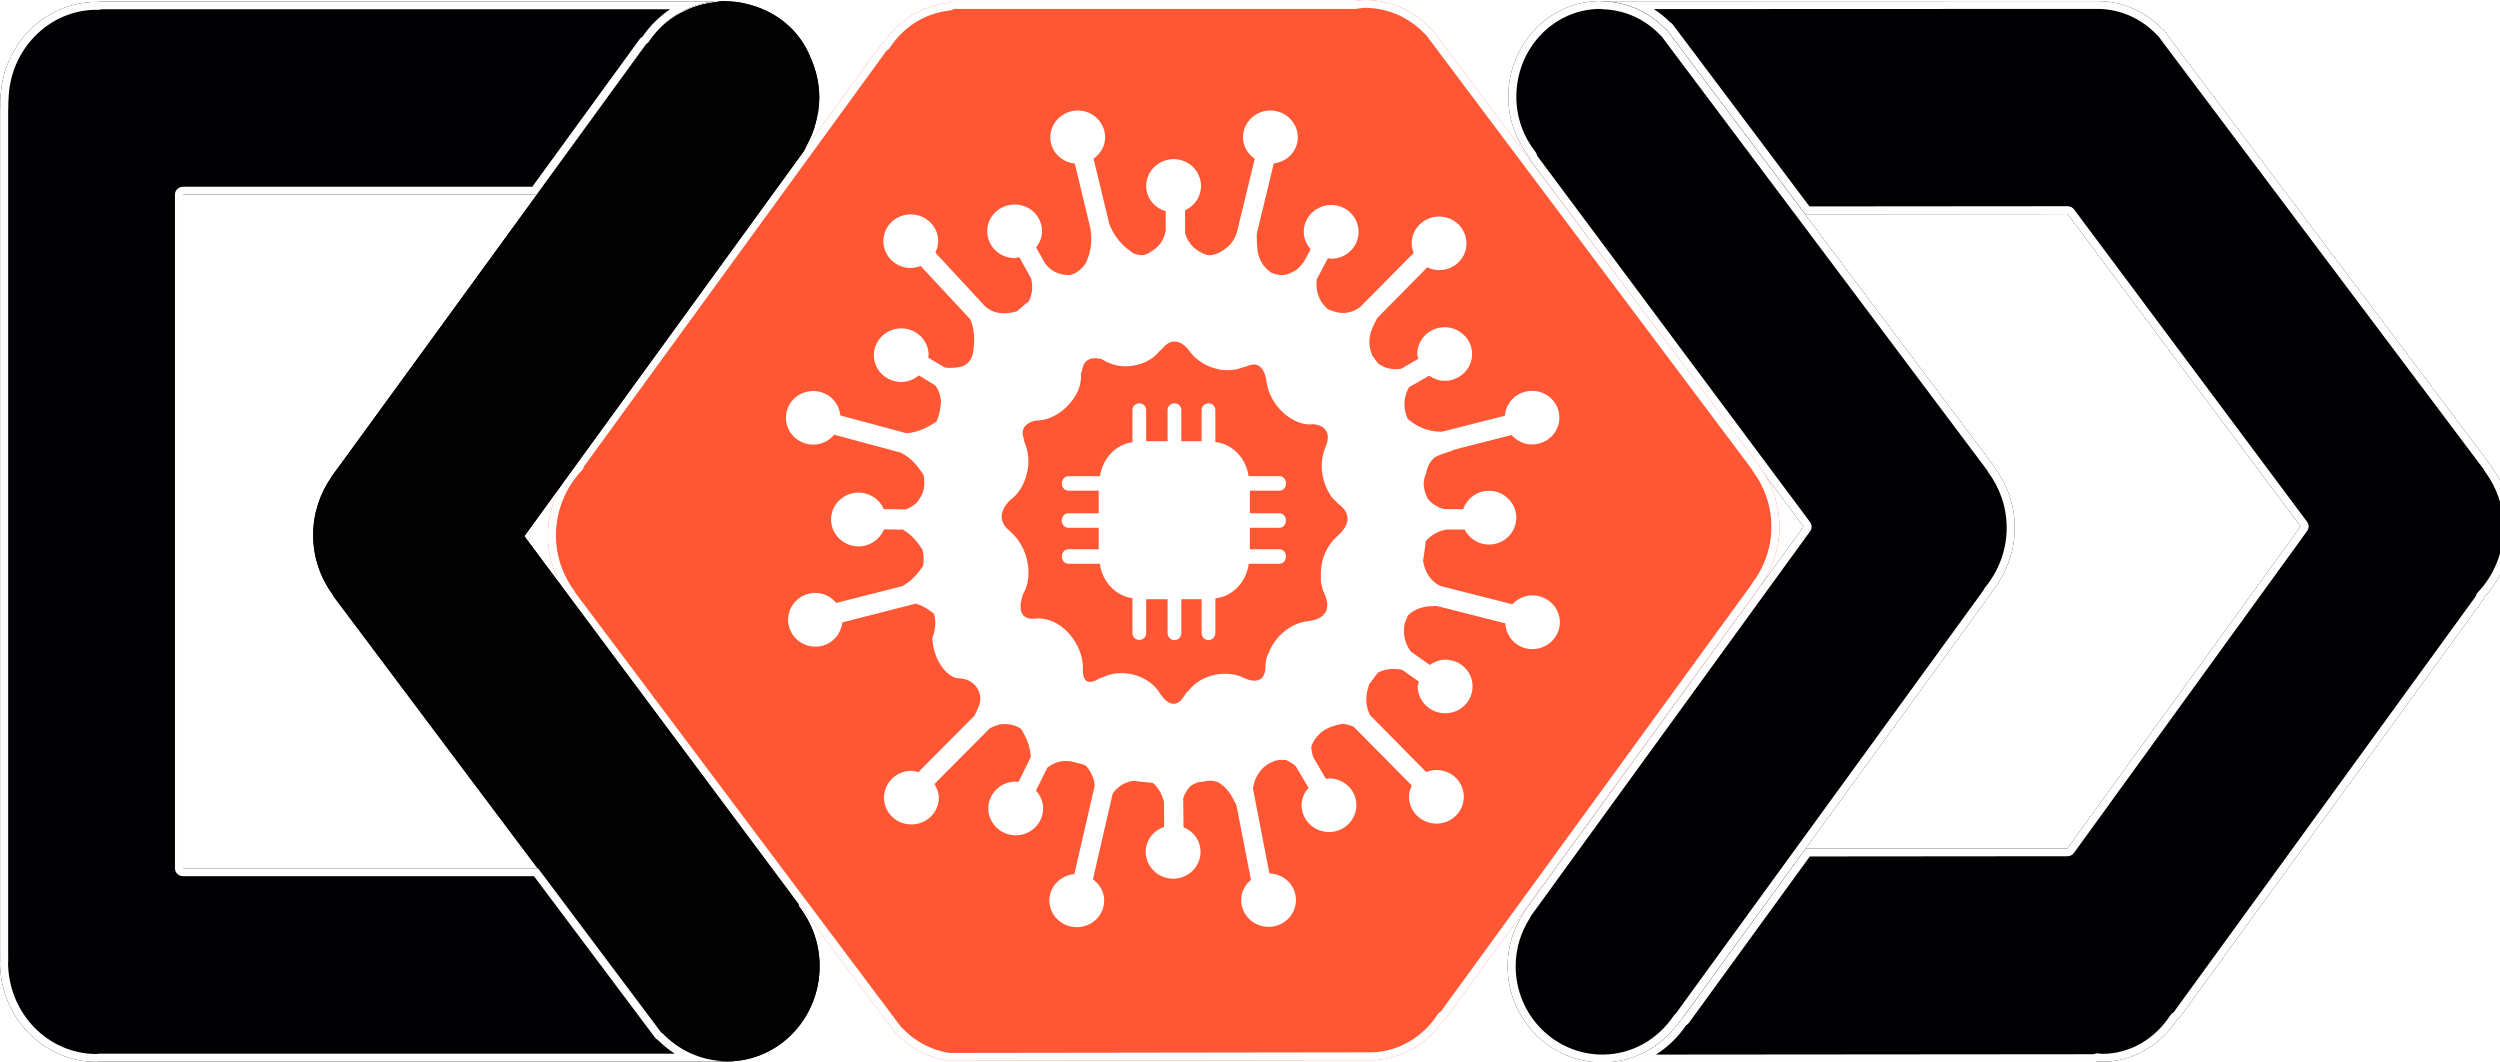 <svg width="160" height="68" viewBox="0 0 160 68" fill="none" xmlns="http://www.w3.org/2000/svg">
<rect x="0" y="0" width="160" height="68" fill="#333333" stroke="none"/>
<g clip-path="url(#clip0_333_184)">
<rect width="160" height="68" fill="white"/>
<path d="M106.619 1.878C105.595 0.801 104.183 0.134 102.624 0.078L134.336 0.067C135.928 0.1 137.37 0.786 138.412 1.882L138.433 1.867L139.101 2.757L159.484 29.888L159.469 29.903C160.259 30.977 160.746 32.297 160.747 33.75C160.749 35.504 160.06 37.094 158.955 38.257L158.963 38.326L139.464 65.174C139.431 65.197 139.374 65.221 139.339 65.244C138.277 66.876 136.533 67.948 134.549 67.95C134.436 67.95 134.331 67.925 134.22 67.919C134.182 67.948 134.14 67.973 134.088 67.973L103.16 68C103.089 68 103.039 67.963 102.998 67.915C104.879 67.828 106.529 66.803 107.547 65.24C107.581 65.217 107.638 65.193 107.671 65.171L115.561 54.31L132.311 54.296L147.236 33.692L132.324 13.701L115.545 13.715L107.308 2.753L106.641 1.863L106.619 1.878Z" fill="#000002"/>
<path fill-rule="evenodd" clip-rule="evenodd" d="M138.412 1.882C137.37 0.786 135.928 0.1 134.336 0.067L102.624 0.078C103.391 0.106 104.123 0.281 104.791 0.581C105.479 0.89 106.099 1.331 106.619 1.878L106.641 1.863L115.545 13.715L132.324 13.701L147.236 33.692L132.311 54.296L115.561 54.31L107.671 65.171C107.654 65.182 107.63 65.195 107.607 65.207C107.585 65.218 107.563 65.229 107.547 65.24C106.886 66.255 105.958 67.043 104.873 67.495C104.336 67.719 103.76 67.86 103.16 67.905C103.16 67.905 103.16 67.905 103.16 67.905C103.106 67.909 103.052 67.912 102.998 67.915C103.039 67.963 103.089 68 103.16 68L134.088 67.973C134.14 67.973 134.182 67.948 134.22 67.919C134.269 67.922 134.316 67.928 134.364 67.934C134.425 67.942 134.486 67.95 134.549 67.95C136.533 67.948 138.277 66.876 139.339 65.244C139.356 65.233 139.377 65.222 139.399 65.211C139.423 65.198 139.447 65.186 139.464 65.174L158.963 38.326L158.955 38.257C160.06 37.094 160.749 35.504 160.747 33.75C160.746 32.297 160.259 30.977 159.469 29.903L159.484 29.888L138.433 1.867L138.412 1.882ZM138.115 2.294C138.086 2.274 138.058 2.251 138.033 2.225C137.081 1.222 135.771 0.602 134.33 0.57L105.846 0.581C106.219 0.822 106.566 1.103 106.881 1.418C106.949 1.452 107.009 1.502 107.057 1.566L115.806 13.211L132.324 13.197C132.489 13.197 132.644 13.274 132.741 13.404L147.653 33.395C147.783 33.57 147.785 33.806 147.657 33.982L132.733 54.587C132.636 54.72 132.479 54.799 132.312 54.799L115.828 54.814L108.092 65.462C108.059 65.507 108.018 65.547 107.971 65.58C107.948 65.596 107.927 65.609 107.91 65.619C107.395 66.378 106.736 67.018 105.974 67.494L133.986 67.47C134.066 67.431 134.155 67.412 134.245 67.416C134.318 67.42 134.388 67.429 134.434 67.435C134.44 67.436 134.446 67.437 134.451 67.438C134.504 67.444 134.529 67.447 134.549 67.447C136.332 67.445 137.923 66.482 138.904 64.974C138.941 64.917 138.99 64.867 139.048 64.829C139.071 64.813 139.093 64.8 139.11 64.791L158.448 38.164C158.466 38.072 158.51 37.985 158.577 37.914C159.595 36.842 160.233 35.374 160.231 33.75C160.23 32.409 159.782 31.191 159.05 30.197C159.022 30.158 159 30.117 158.984 30.073L138.685 3.054L138.685 3.054L138.115 2.294ZM139.18 64.754C139.18 64.754 139.18 64.754 139.18 64.754C139.181 64.754 139.181 64.754 139.18 64.754ZM133.901 67.523C133.897 67.526 133.898 67.525 133.903 67.522C133.902 67.522 133.902 67.523 133.901 67.523Z" fill="#FFFEFF"/>
<path fill-rule="evenodd" clip-rule="evenodd" d="M102.424 0.067C99.168 0.067 96.53 2.814 96.53 6.198C96.53 7.66 97.042 8.984 97.864 10.037C97.86 10.097 97.878 10.158 97.916 10.208L115.427 33.71L97.542 58.351L97.527 58.389C97.523 58.398 97.483 58.469 97.469 58.498C96.856 59.461 96.486 60.602 96.486 61.834C96.486 65.239 99.206 67.996 102.555 67.996C104.636 67.996 106.448 66.917 107.54 65.295L107.562 65.31L126.722 38.951L127.155 38.355L127.492 37.89L127.433 37.929C128.36 36.806 128.943 35.368 128.943 33.78C128.943 32.327 128.457 31.007 127.668 29.932L127.682 29.917L115.544 13.738L107.312 2.768L106.646 1.878L106.624 1.894C105.6 0.815 104.188 0.147 102.629 0.09C102.559 0.087 102.494 0.067 102.424 0.067Z" fill="#000002"/>
<path fill-rule="evenodd" clip-rule="evenodd" d="M98.375 9.968L115.844 33.414C115.974 33.589 115.975 33.825 115.848 34.001L98.001 58.59C97.997 58.598 97.993 58.607 97.988 58.615C97.985 58.622 97.981 58.629 97.98 58.631L97.973 58.643L97.957 58.673C97.944 58.697 97.934 58.716 97.93 58.722C97.923 58.736 97.915 58.75 97.907 58.764C97.341 59.652 97.002 60.702 97.002 61.834C97.002 64.98 99.51 67.493 102.555 67.493C104.444 67.493 106.102 66.514 107.109 65.018C107.143 64.967 107.187 64.922 107.237 64.887L126.301 38.66L126.301 38.66L126.734 38.064L126.734 38.064L126.941 37.778C126.96 37.72 126.99 37.664 127.032 37.614C127.89 36.573 128.427 35.245 128.427 33.78C128.427 32.439 127.98 31.221 127.249 30.226C127.22 30.187 127.198 30.146 127.182 30.103L115.128 14.035L106.327 2.306C106.298 2.285 106.27 2.262 106.245 2.236C105.311 1.251 104.027 0.645 102.61 0.593L102.608 0.593C102.541 0.59 102.478 0.58 102.449 0.575C102.447 0.575 102.444 0.574 102.442 0.574C102.428 0.572 102.42 0.571 102.417 0.57C99.48 0.574 97.046 3.063 97.046 6.198C97.046 7.542 97.516 8.761 98.275 9.732C98.329 9.802 98.363 9.883 98.375 9.968ZM106.646 1.878L127.682 29.917L127.668 29.932C128.457 31.007 128.943 32.327 128.943 33.78C128.943 35.16 128.503 36.427 127.779 37.472C127.684 37.61 127.584 37.743 127.479 37.873C127.478 37.875 127.476 37.877 127.475 37.879C127.461 37.896 127.447 37.913 127.433 37.929L127.492 37.89L127.155 38.355L107.563 65.309L107.562 65.31L107.54 65.295C107.54 65.295 107.54 65.295 107.54 65.295C107.54 65.295 107.54 65.295 107.54 65.295C107.445 65.435 107.345 65.572 107.24 65.704C106.132 67.096 104.455 67.996 102.555 67.996C99.206 67.996 96.486 65.239 96.486 61.834C96.486 60.602 96.856 59.461 97.469 58.498C97.478 58.479 97.499 58.442 97.513 58.416C97.52 58.403 97.526 58.392 97.527 58.389L97.542 58.351L115.427 33.71L97.916 10.208C97.878 10.158 97.86 10.097 97.864 10.037C97.042 8.984 96.53 7.66 96.53 6.198C96.53 2.814 99.168 0.067 102.424 0.067C102.461 0.067 102.497 0.073 102.534 0.078C102.565 0.084 102.596 0.089 102.629 0.09C104.188 0.147 105.6 0.815 106.624 1.894L106.646 1.878Z" fill="#FFFEFF"/>
<path fill-rule="evenodd" clip-rule="evenodd" d="M87.365 0C87.136 0 86.919 0.043 86.697 0.07H60.845C60.793 0.07 60.785 0.135 60.75 0.17C59 0.352 57.467 1.32 56.506 2.795C56.471 2.818 56.413 2.842 56.381 2.864L36.854 29.696C36.854 29.697 36.862 29.763 36.862 29.765C35.756 30.927 35.066 32.517 35.066 34.271C35.066 35.724 35.552 37.044 36.341 38.118C36.341 38.119 36.326 38.133 36.327 38.134L56.696 65.282L57.363 66.172C57.365 66.175 57.383 66.156 57.385 66.157C58.254 67.073 59.404 67.686 60.684 67.891L87.914 67.853C89.786 67.76 91.43 66.745 92.444 65.189C92.478 65.166 92.536 65.143 92.569 65.12L111.905 38.544L112.095 38.288C112.095 38.288 112.096 38.282 112.095 38.281L112.557 37.654L112.543 37.646C113.368 36.556 113.884 35.201 113.884 33.713C113.884 32.261 113.398 30.94 112.609 29.866C112.608 29.866 112.624 29.851 112.623 29.85L92.254 2.702L91.587 1.812C91.585 1.809 91.567 1.828 91.564 1.827C90.496 0.7 89.007 0 87.365 0ZM63.535 13.741H85.539L100.368 33.644L85.378 54.297H63.454L56.718 45.256L54.761 42.631L48.582 34.34L63.535 13.741Z" fill="#FF5733"/>
<path fill-rule="evenodd" clip-rule="evenodd" d="M86.76 0.57C86.739 0.572 86.718 0.573 86.697 0.573H61.059C60.985 0.627 60.897 0.661 60.804 0.671C59.22 0.835 57.823 1.712 56.941 3.065C56.903 3.123 56.853 3.173 56.795 3.212C56.772 3.227 56.751 3.239 56.735 3.248L37.368 29.858C37.366 29.87 37.363 29.884 37.359 29.9C37.337 29.978 37.296 30.049 37.239 30.108C36.22 31.179 35.582 32.647 35.582 34.271C35.582 35.611 36.029 36.83 36.76 37.825C36.789 37.863 36.811 37.905 36.827 37.949L57.112 64.985L57.113 64.985L57.683 65.746C57.712 65.766 57.739 65.789 57.764 65.815C58.546 66.64 59.577 67.194 60.727 67.388L87.9 67.349C89.585 67.261 91.078 66.347 92.009 64.919C92.046 64.862 92.095 64.812 92.153 64.774C92.176 64.758 92.198 64.746 92.215 64.737L111.484 38.252L111.488 38.248L111.642 38.042C111.652 38.023 111.664 38.005 111.677 37.987L112.062 37.464C112.078 37.422 112.1 37.383 112.128 37.347C112.893 36.336 113.368 35.085 113.368 33.713C113.368 32.373 112.921 31.154 112.19 30.16C112.171 30.134 112.154 30.106 112.14 30.077C112.134 30.063 112.128 30.049 112.123 30.036L91.838 2.999L91.837 2.999L91.267 2.238C91.238 2.218 91.211 2.195 91.186 2.169C90.207 1.137 88.852 0.503 87.365 0.503C87.239 0.503 87.134 0.518 86.995 0.538C86.927 0.548 86.851 0.559 86.76 0.57ZM112.623 29.85C112.624 29.851 112.608 29.866 112.609 29.866C113.398 30.94 113.884 32.261 113.884 33.713C113.884 35.017 113.488 36.218 112.835 37.229C112.765 37.337 112.692 37.443 112.617 37.546C112.593 37.579 112.568 37.612 112.544 37.644C112.543 37.645 112.543 37.645 112.543 37.646L112.557 37.654L112.095 38.281C112.096 38.282 112.095 38.288 112.095 38.288L111.905 38.544L92.569 65.12C92.552 65.132 92.528 65.144 92.504 65.156C92.482 65.167 92.46 65.178 92.444 65.189C91.43 66.745 89.786 67.76 87.914 67.853L60.684 67.891C59.404 67.686 58.254 67.073 57.385 66.157C57.385 66.157 57.385 66.157 57.385 66.157C57.385 66.157 57.385 66.157 57.385 66.157C57.383 66.157 57.38 66.16 57.376 66.163C57.376 66.163 57.376 66.163 57.376 66.164C57.375 66.164 57.375 66.165 57.374 66.165C57.369 66.169 57.364 66.174 57.363 66.172L36.327 38.134C36.326 38.133 36.331 38.129 36.335 38.125C36.338 38.121 36.341 38.118 36.341 38.118C35.552 37.044 35.066 35.724 35.066 34.271C35.066 32.517 35.756 30.927 36.862 29.765C36.862 29.764 36.86 29.745 36.858 29.727C36.856 29.711 36.854 29.696 36.854 29.696L56.381 2.864C56.398 2.852 56.422 2.84 56.446 2.828C56.468 2.817 56.489 2.806 56.506 2.795C57.467 1.32 59 0.352 60.75 0.17C60.762 0.158 60.771 0.142 60.78 0.126C60.796 0.097 60.811 0.07 60.845 0.07H86.697C86.76 0.062 86.822 0.054 86.883 0.045C87.042 0.022 87.2 0 87.365 0C89.007 0 90.496 0.7 91.564 1.827C91.565 1.827 91.565 1.827 91.565 1.827C91.565 1.827 91.565 1.827 91.565 1.827C91.567 1.827 91.57 1.824 91.573 1.821C91.573 1.821 91.574 1.821 91.574 1.821C91.575 1.82 91.575 1.82 91.576 1.819C91.581 1.815 91.586 1.81 91.587 1.812L112.623 29.85ZM56.664 3.285C56.664 3.285 56.664 3.285 56.664 3.285C56.663 3.286 56.663 3.286 56.664 3.285ZM92.285 64.7C92.285 64.7 92.285 64.7 92.285 64.7C92.286 64.699 92.286 64.699 92.285 64.7ZM112.201 30.14C112.203 30.142 112.205 30.145 112.207 30.148C112.217 30.162 112.229 30.176 112.242 30.19C112.23 30.177 112.218 30.163 112.207 30.148L112.207 30.148L112.201 30.14ZM63.114 13.45C63.211 13.317 63.368 13.237 63.535 13.237H85.539C85.704 13.237 85.859 13.315 85.957 13.445L100.785 33.348C100.915 33.522 100.916 33.758 100.788 33.935L85.799 54.589C85.702 54.722 85.545 54.801 85.378 54.801H63.454C63.289 54.801 63.134 54.724 63.037 54.594L56.301 45.552L56.301 45.552L54.344 42.928L48.165 34.636C48.035 34.462 48.033 34.225 48.161 34.049L63.114 13.45ZM63.454 54.297H85.378L100.368 33.644L85.539 13.741H63.535L48.582 34.34L63.454 54.297Z" fill="#FFFEFF"/>
<path d="M86.041 7.071H61.331L42.357 32.767L60.228 59.876H89.571L107.883 32.767L86.041 7.071Z" fill="#FF5733"/>
<path opacity="0.99" d="M45.814 0.129C45.97 0.115 46.116 0.067 46.276 0.067C46.316 0.067 46.353 0.081 46.393 0.082C46.807 0.082 47.211 0.125 47.602 0.206H47.61C47.623 0.209 47.633 0.219 47.646 0.221C49.558 0.626 51.149 1.862 51.868 3.674C52.225 4.462 52.433 5.334 52.433 6.26C52.433 6.854 52.329 7.419 52.176 7.963C52.15 8.056 52.126 8.15 52.096 8.241C51.98 8.589 51.834 8.916 51.663 9.232C51.555 9.448 51.443 9.674 51.443 9.674L33.558 34.314L51.069 57.817C51.106 57.866 51.126 57.927 51.121 57.987C51.943 59.04 52.455 60.364 52.455 61.827C52.455 65.059 50.039 67.68 46.987 67.911C46.979 67.914 46.966 67.916 46.957 67.919C46.824 67.928 46.697 67.958 46.562 67.958C44.919 67.958 43.43 67.258 42.361 66.131L42.34 66.146L41.673 65.256L34.438 55.61L29.923 49.603L21.303 38.107L21.317 38.092C20.528 37.017 20.042 35.697 20.042 34.245C20.042 32.86 20.483 31.586 21.208 30.536L21.2 30.529L21.831 29.669L21.904 29.569L34.335 12.491L41.357 2.838C41.361 2.835 41.368 2.833 41.372 2.83C41.867 2.073 42.528 1.451 43.292 0.98C43.354 0.942 43.42 0.915 43.483 0.879C43.765 0.72 44.056 0.582 44.362 0.469C44.48 0.426 44.601 0.389 44.722 0.353C45.035 0.26 45.357 0.192 45.689 0.152C45.732 0.147 45.771 0.132 45.814 0.129Z" fill="#000002"/>
<path opacity="0.99" fill-rule="evenodd" clip-rule="evenodd" d="M45.829 0.296L45.829 0.296C45.822 0.296 45.812 0.298 45.791 0.303L45.787 0.304C45.769 0.308 45.74 0.315 45.71 0.318C45.388 0.357 45.077 0.424 44.772 0.514C44.652 0.549 44.535 0.585 44.423 0.626C44.126 0.735 43.844 0.869 43.57 1.024C43.537 1.043 43.504 1.059 43.476 1.073C43.472 1.075 43.469 1.077 43.465 1.079C43.433 1.094 43.407 1.108 43.384 1.122C42.64 1.58 41.998 2.186 41.517 2.921C41.506 2.937 41.493 2.951 41.477 2.963L34.475 12.588L22.044 29.666L21.971 29.767L21.97 29.767L21.373 30.581C21.369 30.598 21.361 30.615 21.35 30.63C20.644 31.654 20.214 32.896 20.214 34.245C20.214 35.66 20.687 36.946 21.457 37.994C21.474 38.017 21.484 38.043 21.488 38.07L30.061 49.504L30.061 49.504L34.577 55.511L41.811 65.157L42.423 65.974C42.447 65.983 42.469 65.997 42.488 66.017C43.527 67.112 44.971 67.79 46.562 67.79C46.617 67.79 46.674 67.784 46.738 67.775C46.749 67.774 46.76 67.772 46.772 67.771C46.821 67.764 46.874 67.757 46.928 67.753C46.931 67.752 46.932 67.752 46.933 67.752L46.933 67.752C46.946 67.748 46.96 67.745 46.973 67.744C49.93 67.52 52.283 64.979 52.283 61.827C52.283 60.404 51.785 59.114 50.984 58.089C50.959 58.056 50.946 58.015 50.949 57.974C50.951 57.957 50.945 57.935 50.931 57.916L50.93 57.915L33.419 34.413C33.376 34.355 33.376 34.276 33.418 34.217L51.295 9.588L51.308 9.562C51.32 9.537 51.337 9.502 51.358 9.46C51.399 9.377 51.454 9.266 51.509 9.158C51.51 9.157 51.51 9.155 51.511 9.154C51.678 8.845 51.82 8.527 51.932 8.19C51.953 8.126 51.971 8.063 51.989 7.994C51.996 7.97 52.003 7.945 52.011 7.918C52.161 7.384 52.261 6.835 52.261 6.26C52.261 5.359 52.059 4.51 51.711 3.742C51.71 3.739 51.709 3.737 51.708 3.735C51.011 1.979 49.47 0.779 47.61 0.385M51.443 9.674L33.558 34.314L51.069 57.817C51.106 57.866 51.126 57.927 51.121 57.987C51.943 59.04 52.455 60.364 52.455 61.827C52.455 65.059 50.039 67.68 46.987 67.911C46.983 67.913 46.977 67.914 46.971 67.915C46.966 67.917 46.961 67.918 46.957 67.919C46.904 67.923 46.851 67.93 46.798 67.937C46.72 67.947 46.642 67.958 46.562 67.958C44.919 67.958 43.43 67.258 42.361 66.131L42.34 66.146L29.923 49.603L21.303 38.107L21.317 38.092C20.528 37.017 20.042 35.697 20.042 34.245C20.042 32.86 20.483 31.586 21.208 30.536L21.2 30.529L21.831 29.669L41.357 2.838C41.359 2.837 41.362 2.835 41.364 2.834C41.367 2.833 41.37 2.832 41.372 2.83C41.867 2.073 42.528 1.451 43.292 0.98C43.327 0.959 43.362 0.941 43.398 0.924C43.427 0.909 43.455 0.895 43.483 0.879C43.765 0.72 44.056 0.582 44.362 0.469C44.48 0.426 44.601 0.389 44.722 0.353C45.035 0.26 45.357 0.192 45.689 0.152C45.709 0.15 45.729 0.145 45.748 0.141C45.77 0.136 45.791 0.131 45.814 0.129C45.879 0.123 45.943 0.111 46.006 0.099C46.095 0.083 46.183 0.067 46.276 0.067C46.297 0.067 46.316 0.07 46.336 0.074C46.355 0.078 46.373 0.082 46.393 0.082C46.807 0.082 47.211 0.125 47.602 0.206H47.61C47.616 0.207 47.622 0.21 47.628 0.214C47.634 0.217 47.64 0.22 47.646 0.221C49.558 0.626 51.149 1.862 51.868 3.674C52.225 4.462 52.433 5.334 52.433 6.26C52.433 6.854 52.329 7.419 52.176 7.963C52.17 7.987 52.163 8.011 52.157 8.034C52.137 8.104 52.118 8.173 52.096 8.241C51.98 8.589 51.834 8.916 51.663 9.232C51.555 9.448 51.443 9.674 51.443 9.674ZM47.561 0.369C47.183 0.291 46.793 0.25 46.393 0.25L46.39 0.25C46.354 0.249 46.322 0.243 46.304 0.239L46.301 0.239C46.291 0.237 46.285 0.236 46.281 0.235C46.277 0.234 46.276 0.234 46.276 0.234C46.213 0.234 46.15 0.244 46.075 0.257C46.064 0.26 46.052 0.262 46.04 0.264C45.977 0.276 45.904 0.289 45.829 0.296M47.561 0.369C47.562 0.369 47.563 0.37 47.564 0.37C47.575 0.375 47.59 0.381 47.61 0.385" fill="#000002"/>
<path fill-rule="evenodd" clip-rule="evenodd" d="M6.509 0.091C6.418 0.091 6.348 0.112 6.274 0.13C6.247 0.129 6.222 0.122 6.194 0.122C2.821 0.122 0.091 2.925 0.029 6.4H0.015V6.516V6.935C0.013 6.956 0.007 6.972 0.007 6.997V16.015V18.043V52.028V55.449V58.91V61.402C0.007 61.418 0.014 61.426 0.015 61.441C0.014 61.483 0 61.522 0 61.565C0 65.096 2.76 67.959 6.172 67.959C6.252 67.959 6.327 67.939 6.406 67.936C6.409 67.936 6.411 67.936 6.414 67.936H16.624H36.532H46.633C46.761 67.936 46.874 67.912 46.962 67.882C46.829 67.891 46.695 67.92 46.559 67.92C44.916 67.92 43.429 67.221 42.359 66.093C42.357 66.092 42.339 66.112 42.337 66.109L41.67 65.219L34.436 55.573H20.458H13.34H11.713V53.769V47.592V20.66V12.454H16.668H34.333L41.355 2.801C41.388 2.778 41.445 2.754 41.48 2.731C42.458 1.231 44.024 0.246 45.812 0.091H39.889H13.399H6.509Z" fill="#000002"/>
<path fill-rule="evenodd" clip-rule="evenodd" d="M6.397 0.619C6.354 0.629 6.309 0.634 6.265 0.633C6.237 0.633 6.213 0.631 6.196 0.629C6.187 0.628 6.178 0.627 6.172 0.626C3.119 0.638 0.602 3.186 0.545 6.409C0.544 6.447 0.539 6.484 0.531 6.519V6.935C0.531 6.951 0.53 6.967 0.528 6.983C0.527 6.999 0.525 7.013 0.523 7.023V61.352C0.524 61.357 0.525 61.362 0.525 61.368C0.528 61.386 0.53 61.405 0.53 61.426C0.531 61.434 0.531 61.443 0.53 61.452C0.53 61.487 0.526 61.517 0.523 61.54C0.521 61.559 0.517 61.577 0.516 61.586C0.527 64.858 3.08 67.456 6.172 67.456C6.171 67.456 6.177 67.456 6.217 67.45L6.226 67.449C6.259 67.444 6.321 67.435 6.387 67.433C6.393 67.433 6.4 67.433 6.406 67.433H43.186C42.792 67.18 42.427 66.885 42.097 66.554C42.028 66.519 41.969 66.469 41.923 66.408L41.921 66.406L41.254 65.516L41.254 65.516L34.174 56.076H11.713C11.428 56.076 11.197 55.851 11.197 55.573V12.454C11.197 12.176 11.428 11.951 11.713 11.951H34.067L40.935 2.509C40.968 2.464 41.008 2.425 41.053 2.392C41.077 2.376 41.1 2.362 41.117 2.352C41.595 1.649 42.197 1.053 42.889 0.595H6.509C6.506 0.595 6.501 0.595 6.487 0.598C6.479 0.599 6.469 0.601 6.454 0.605C6.446 0.607 6.438 0.609 6.428 0.611C6.419 0.614 6.408 0.616 6.397 0.619ZM6.509 0.091C6.431 0.091 6.369 0.107 6.307 0.122C6.296 0.125 6.285 0.127 6.274 0.13C6.261 0.13 6.248 0.128 6.236 0.126C6.222 0.124 6.208 0.122 6.194 0.122C2.821 0.122 0.091 2.925 0.029 6.4H0.015V6.935C0.014 6.943 0.013 6.95 0.011 6.957C0.009 6.969 0.007 6.981 0.007 6.997V61.402C0.007 61.41 0.009 61.416 0.011 61.422C0.013 61.428 0.015 61.434 0.015 61.441C0.014 61.461 0.011 61.481 0.007 61.501C0.004 61.522 0 61.543 0 61.565C0 65.096 2.76 67.959 6.172 67.959C6.215 67.959 6.257 67.953 6.299 67.947C6.334 67.942 6.37 67.937 6.406 67.936H46.633C46.761 67.936 46.874 67.912 46.962 67.882C46.909 67.885 46.855 67.892 46.801 67.899C46.745 67.907 46.689 67.914 46.633 67.918C46.608 67.919 46.584 67.92 46.559 67.92C45.74 67.92 44.96 67.746 44.251 67.433C43.537 67.117 42.896 66.659 42.359 66.093C42.359 66.093 42.359 66.093 42.359 66.093C42.359 66.093 42.359 66.093 42.359 66.093C42.358 66.093 42.354 66.097 42.35 66.1C42.349 66.1 42.349 66.1 42.349 66.101C42.344 66.105 42.338 66.11 42.337 66.109L42.033 65.703L42.033 65.703L34.436 55.573H11.713V12.454H34.333L41.355 2.801C41.372 2.789 41.396 2.776 41.42 2.764C41.442 2.753 41.463 2.742 41.48 2.731C42.093 1.791 42.938 1.053 43.923 0.595C44.509 0.322 45.145 0.149 45.812 0.091H6.509ZM0.504 61.276C0.504 61.275 0.504 61.275 0.505 61.276Z" fill="#FFFEFF"/>
<path fill-rule="evenodd" clip-rule="evenodd" d="M72.916 25.809C72.673 25.809 72.476 26.001 72.476 26.242V28.3C71.4 28.452 70.57 29.326 70.397 30.475H68.368C68.14 30.475 67.959 30.683 67.959 30.939C67.959 31.196 68.14 31.404 68.368 31.404H70.317V32.85H68.368C68.14 32.85 67.949 33.058 67.949 33.314C67.949 33.57 68.14 33.778 68.368 33.778H70.317V35.151H68.368C68.14 35.151 67.959 35.359 67.959 35.615C67.959 35.871 68.14 36.08 68.368 36.08H70.387C70.55 37.242 71.391 38.132 72.476 38.285V40.523C72.476 40.765 72.673 40.956 72.916 40.956C73.158 40.956 73.356 40.765 73.356 40.523V38.349H74.725V40.523C74.725 40.765 74.922 40.966 75.165 40.966C75.407 40.966 75.604 40.765 75.604 40.523V38.349H76.903V40.523C76.903 40.765 77.101 40.966 77.343 40.966C77.586 40.966 77.783 40.765 77.783 40.523V38.296C78.897 38.169 79.756 37.263 79.922 36.08H81.89C82.119 36.08 82.3 35.871 82.3 35.615C82.3 35.359 82.119 35.151 81.89 35.151H79.992V33.778H81.89C82.119 33.778 82.3 33.57 82.3 33.314C82.3 33.058 82.119 32.85 81.89 32.85H79.992V31.404H81.89C82.119 31.404 82.31 31.196 82.31 30.939C82.31 30.683 82.119 30.475 81.89 30.475H79.912C79.735 29.305 78.887 28.416 77.783 28.29V26.242C77.783 26.001 77.586 25.809 77.343 25.809C77.101 25.809 76.903 26.001 76.903 26.242V28.237H75.604V26.242C75.604 26.001 75.407 25.809 75.165 25.809C74.922 25.809 74.725 26.001 74.725 26.242V28.237H73.356V26.242C73.356 26.001 73.158 25.809 72.916 25.809Z" fill="white"/>
<path fill-rule="evenodd" clip-rule="evenodd" d="M72.476 26.242C72.476 26.001 72.673 25.809 72.916 25.809C73.159 25.809 73.356 26.001 73.356 26.242V28.237H74.725V26.242C74.725 26.001 74.922 25.809 75.165 25.809C75.407 25.809 75.604 26.001 75.604 26.242V28.237H76.903V26.242C76.903 26.001 77.101 25.809 77.343 25.809C77.586 25.809 77.783 26.001 77.783 26.242V28.29C78.888 28.416 79.735 29.305 79.912 30.475H81.891C82.119 30.475 82.311 30.683 82.311 30.939C82.311 31.196 82.119 31.404 81.891 31.404H79.992V32.85H81.891C82.119 32.85 82.3 33.058 82.3 33.314C82.3 33.571 82.119 33.779 81.891 33.779H79.992V35.151H81.891C82.119 35.151 82.3 35.359 82.3 35.615C82.3 35.871 82.119 36.08 81.891 36.08H79.922C79.756 37.263 78.897 38.169 77.783 38.296V40.523C77.783 40.765 77.586 40.967 77.343 40.967C77.101 40.967 76.903 40.765 76.903 40.523V38.349H75.604V40.523C75.604 40.765 75.407 40.967 75.165 40.967C74.922 40.967 74.725 40.765 74.725 40.523V38.349H73.356V40.523C73.356 40.765 73.159 40.956 72.916 40.956C72.673 40.956 72.476 40.765 72.476 40.523V38.286C71.391 38.132 70.55 37.242 70.387 36.08H68.369C68.14 36.08 67.959 35.871 67.959 35.615C67.959 35.359 68.14 35.151 68.369 35.151H70.317V33.779H68.369C68.14 33.779 67.949 33.571 67.949 33.314C67.949 33.058 68.14 32.85 68.369 32.85H70.317V31.404H68.369C68.14 31.404 67.959 31.196 67.959 30.939C67.959 30.683 68.14 30.475 68.369 30.475H70.397C70.57 29.326 71.4 28.452 72.476 28.3V26.242ZM70.318 31.404V32.85L68.369 32.85C68.14 32.85 67.949 33.058 67.949 33.314C67.949 33.57 68.14 33.778 68.369 33.778H70.318L70.318 35.151L68.369 35.151C68.14 35.151 67.959 35.359 67.959 35.615C67.959 35.871 68.14 36.08 68.369 36.08H70.388H70.387C70.55 37.242 71.391 38.132 72.476 38.285L72.476 40.523C72.476 40.765 72.673 40.956 72.916 40.956C73.158 40.956 73.356 40.765 73.356 40.523V38.349L74.725 38.349L74.725 40.523C74.725 40.765 74.922 40.966 75.165 40.966C75.407 40.966 75.604 40.765 75.604 40.523V38.349L76.903 38.349L76.903 40.523C76.903 40.765 77.101 40.966 77.343 40.966C77.586 40.966 77.783 40.765 77.783 40.523V38.295V38.296C78.897 38.169 79.756 37.263 79.922 36.08L81.891 36.08C82.119 36.08 82.3 35.871 82.3 35.615C82.3 35.359 82.119 35.151 81.891 35.151H79.992L79.992 33.779L81.891 33.778C82.119 33.778 82.3 33.57 82.3 33.314C82.3 33.058 82.119 32.85 81.891 32.85H79.992L79.992 31.404L81.891 31.404C82.119 31.404 82.31 31.196 82.31 30.939C82.31 30.683 82.119 30.475 81.891 30.475H79.911H79.912C79.735 29.305 78.887 28.416 77.783 28.29L77.783 26.242C77.783 26.001 77.586 25.81 77.343 25.81C77.101 25.81 76.903 26.001 76.903 26.242V28.237L75.604 28.237L75.604 26.242C75.604 26.001 75.407 25.81 75.165 25.81C74.922 25.81 74.725 26.001 74.725 26.242V28.237L73.356 28.237L73.356 26.242C73.356 26.001 73.158 25.81 72.916 25.81C72.673 25.81 72.476 26.001 72.476 26.242V28.301V28.3C71.4 28.452 70.571 29.327 70.398 30.475L68.369 30.475C68.14 30.475 67.959 30.683 67.959 30.939C67.959 31.196 68.14 31.404 68.369 31.404L70.318 31.404Z" fill="#000002"/>
<path fill-rule="evenodd" clip-rule="evenodd" d="M68.979 7.071C68.01 7.071 67.22 7.843 67.22 8.792C67.22 9.673 67.915 10.373 68.789 10.47L69.798 14.671C69.948 15.669 69.713 16.325 69.498 16.824C69.19 17.308 68.796 17.54 68.419 17.616C68.022 17.58 67.389 17.546 66.87 16.835L66.31 15.832C66.539 15.542 66.689 15.192 66.69 14.797C66.69 13.849 65.91 13.088 64.941 13.088C63.972 13.088 63.182 13.849 63.182 14.797C63.182 15.746 63.971 16.518 64.941 16.518C65.045 16.518 65.133 16.473 65.231 16.455L65.99 17.816C66.152 18.431 66.023 18.94 65.831 19.304C65.565 19.496 65.326 19.722 65.071 19.927C64.611 20.05 63.818 20.231 63.082 19.642L59.864 16.17C59.973 15.946 60.044 15.693 60.044 15.431C60.044 14.482 59.255 13.721 58.285 13.721C57.316 13.721 56.536 14.482 56.536 15.431C56.536 16.379 57.315 17.151 58.285 17.151C58.51 17.151 58.725 17.097 58.925 17.024L62.103 20.444C62.366 21.077 62.378 21.683 62.323 22.228C62.322 22.241 62.314 22.248 62.313 22.26C62.291 22.994 61.936 23.303 61.583 23.452C61.23 23.531 60.856 23.583 60.454 23.516L59.405 22.883C59.409 22.831 59.436 22.787 59.434 22.735C59.434 21.787 58.655 21.015 57.686 21.015C56.717 21.015 55.927 21.787 55.927 22.735C55.927 23.683 56.716 24.445 57.686 24.445C58.119 24.445 58.499 24.278 58.805 24.023L59.844 24.656C60.098 24.971 60.194 25.337 60.224 25.701C60.195 26.027 60.144 26.546 59.934 26.978C59.462 27.289 58.836 27.67 58.015 27.727L53.778 26.587C53.697 25.712 52.964 25.025 52.049 25.025C51.08 25.025 50.3 25.787 50.3 26.735C50.3 27.683 51.079 28.456 52.049 28.456C52.595 28.456 53.066 28.205 53.388 27.822L57.666 28.973C58.368 29.337 58.793 29.916 59.105 30.387C59.189 30.824 59.275 31.54 58.575 32.266C58.378 32.383 58.21 32.524 57.975 32.604L56.566 32.583C56.3 31.966 55.672 31.528 54.947 31.527C53.978 31.527 53.188 32.299 53.188 33.247C53.188 34.196 53.977 34.968 54.947 34.968C55.685 34.968 56.318 34.514 56.576 33.881L57.785 33.892C58.373 34.24 58.745 34.724 59.035 35.169C59.124 35.479 59.132 35.84 59.085 36.214C58.778 36.655 58.383 37.159 57.755 37.512L53.518 38.588C53.196 38.207 52.734 37.946 52.189 37.945C51.22 37.945 50.44 38.717 50.44 39.665C50.44 40.613 51.219 41.385 52.189 41.385C53.096 41.385 53.815 40.698 53.908 39.834L58.615 38.631C59.079 38.77 59.428 39.009 59.744 39.254C59.794 39.324 59.81 39.411 59.834 39.496C59.849 39.59 59.851 39.733 59.864 39.845C59.858 40.181 59.787 40.523 59.664 40.858C59.778 42.483 60.77 43.412 61.346 43.412C61.923 43.412 62.496 43.731 62.693 44.373C62.861 44.921 62.585 45.324 62.363 45.808L58.845 49.344C58.822 49.367 58.834 49.403 58.815 49.428C58.658 49.383 58.496 49.333 58.325 49.333C57.356 49.333 56.576 50.105 56.576 51.054C56.576 52.002 57.355 52.764 58.325 52.764C59.294 52.764 60.084 52.002 60.084 51.054C60.084 50.729 59.965 50.437 59.804 50.178L63.352 46.61C63.554 46.498 63.757 46.431 63.962 46.367C64.389 46.301 64.88 46.345 65.331 46.631C65.651 47.118 65.933 47.717 65.971 48.458L65.181 50.051C65.122 50.045 65.071 50.019 65.011 50.02C64.042 50.02 63.252 50.792 63.252 51.74C63.252 52.688 64.041 53.46 65.011 53.46C65.98 53.46 66.76 52.688 66.76 51.74C66.76 51.297 66.58 50.904 66.3 50.6L67.03 49.133C68.034 48.328 68.993 48.894 69.319 48.922C69.38 48.947 69.438 48.978 69.498 49.006C69.872 49.431 70.038 49.889 70.058 50.294L68.759 55.941C67.868 56.023 67.161 56.736 67.16 57.63C67.16 58.578 67.95 59.339 68.919 59.339C69.888 59.339 70.668 58.578 70.668 57.63C70.668 57.067 70.375 56.592 69.948 56.279L71.217 50.769C71.641 50.209 72.146 50.01 72.577 49.967C72.973 50.036 73.382 50.063 73.786 50.104C74.225 50.498 74.415 50.961 74.496 51.349L74.505 52.922C73.822 53.157 73.326 53.766 73.326 54.516C73.326 55.464 74.116 56.236 75.085 56.236C76.054 56.236 76.834 55.464 76.834 54.516C76.834 53.798 76.385 53.2 75.745 52.943L75.725 51.096C75.828 50.76 75.995 50.523 76.174 50.326C76.333 50.21 76.49 50.127 76.644 50.072C76.916 50.041 77.185 49.996 77.454 49.956C77.63 49.979 77.772 49.996 77.914 50.041C78.718 50.469 78.959 51.27 79.123 51.497L80.062 56.31C79.688 56.625 79.432 57.076 79.433 57.598C79.433 58.546 80.223 59.319 81.192 59.319C82.16 59.319 82.94 58.546 82.94 57.598C82.94 56.667 82.187 55.925 81.242 55.899L80.192 50.484C80.266 49.86 80.531 49.477 80.782 49.196C81.012 48.969 81.249 48.822 81.481 48.742C81.521 48.724 81.561 48.709 81.601 48.69C81.862 48.621 82.107 48.621 82.331 48.647C82.546 48.765 82.77 48.885 82.921 49.027L83.75 50.42C83.484 50.721 83.299 51.1 83.3 51.529C83.3 52.477 84.09 53.249 85.059 53.249C86.028 53.249 86.808 52.477 86.808 51.529C86.808 50.58 86.028 49.819 85.059 49.819C84.989 49.819 84.926 49.843 84.859 49.851L84.06 48.478C83.951 48.196 83.916 47.96 83.93 47.75C83.93 47.738 83.938 47.731 83.94 47.718C84.426 46.58 85.418 46.44 85.889 46.325H85.899C86.184 46.35 86.438 46.418 86.638 46.515L90.356 50.273C90.25 50.494 90.176 50.73 90.176 50.991C90.176 51.939 90.966 52.711 91.935 52.711C92.904 52.711 93.684 51.939 93.684 50.991C93.684 50.042 92.904 49.281 91.935 49.281C91.704 49.281 91.479 49.328 91.276 49.407L87.698 45.787C87.265 44.967 87.476 44.227 87.638 43.782C87.819 43.54 88.005 43.302 88.177 43.053C88.78 42.728 89.384 42.812 89.736 42.863L90.806 43.623C90.786 43.727 90.735 43.821 90.736 43.929C90.736 44.877 91.526 45.65 92.495 45.65C93.464 45.65 94.244 44.877 94.244 43.929C94.244 42.981 93.464 42.219 92.495 42.219C92.12 42.219 91.79 42.36 91.505 42.557L90.296 41.702C89.802 41.046 89.811 40.382 89.896 39.908C89.962 39.733 90.039 39.565 90.106 39.391C90.805 38.719 91.616 38.811 91.945 38.778L96.343 39.897C96.385 40.809 97.129 41.545 98.072 41.544C99.04 41.544 99.831 40.772 99.831 39.823C99.831 38.875 99.04 38.103 98.072 38.103C97.56 38.103 97.113 38.331 96.792 38.673L92.175 37.501C91.381 37.089 91.164 36.4 91.076 35.897C91.127 35.476 91.21 35.067 91.246 34.641C91.665 34.144 92.18 33.97 92.545 33.892H93.734C94.022 34.453 94.608 34.853 95.293 34.852C96.262 34.852 97.042 34.08 97.042 33.132C97.042 32.183 96.262 31.411 95.293 31.411C94.52 31.411 93.878 31.914 93.644 32.593L92.445 32.583C91.94 32.466 91.603 32.204 91.365 31.907V31.896C91.178 31.527 91.105 31.191 91.116 30.883C91.124 30.644 91.204 30.471 91.266 30.282L91.276 30.292C91.365 29.742 91.604 29.455 91.835 29.268C92.359 28.971 92.901 28.91 93.004 28.793L96.742 27.843C97.064 28.205 97.524 28.445 98.051 28.445C99.02 28.445 99.8 27.673 99.8 26.725C99.8 25.776 99.02 25.015 98.051 25.015C97.125 25.015 96.376 25.717 96.313 26.608L92.275 27.632C91.188 27.626 90.509 27.168 90.086 26.799C90.075 26.771 90.067 26.741 90.056 26.714C89.717 25.883 89.942 25.226 90.176 24.782L91.466 24.044C91.751 24.24 92.079 24.371 92.455 24.371C93.424 24.371 94.214 23.61 94.214 22.661C94.214 21.713 93.424 20.941 92.455 20.941C91.486 20.941 90.706 21.713 90.706 22.661C90.706 22.77 90.746 22.864 90.766 22.967L89.677 23.6C89.031 23.708 88.532 23.514 88.188 23.252C88.067 23.097 87.954 22.935 87.838 22.777C87.304 21.576 88.008 20.715 88.127 20.37L91.346 17.109C91.576 17.218 91.831 17.288 92.105 17.288C93.074 17.288 93.854 16.527 93.854 15.579C93.854 14.63 93.074 13.858 92.105 13.858C91.136 13.858 90.346 14.63 90.346 15.579C90.346 15.797 90.399 15.996 90.476 16.191L87.068 19.632C86.219 20.281 85.457 19.988 84.989 19.79C84.969 19.773 84.95 19.753 84.929 19.737C84.257 19.116 84.217 18.404 84.27 17.879L84.989 16.518C85.061 16.527 85.126 16.561 85.199 16.56C86.168 16.56 86.948 15.788 86.948 14.839C86.948 13.891 86.168 13.119 85.199 13.119C84.23 13.119 83.44 13.891 83.44 14.839C83.44 15.268 83.615 15.647 83.88 15.948L83.51 16.645C83.387 16.866 83.241 17.026 83.09 17.162C82.994 17.283 82.88 17.313 82.77 17.384C82.552 17.508 82.371 17.562 82.171 17.605C81.761 17.617 81.499 17.517 81.362 17.447C80.776 17.053 80.585 16.549 80.492 16.106C80.433 15.63 80.426 15.331 80.432 14.966L81.521 10.46C82.383 10.35 83.062 9.664 83.06 8.792C83.06 7.843 82.27 7.071 81.301 7.071C80.333 7.071 79.553 7.843 79.553 8.792C79.553 9.368 79.857 9.855 80.302 10.164L79.143 14.945C78.855 15.72 78.335 16.007 77.973 16.201C77.771 16.259 77.561 16.349 77.384 16.338C77.364 16.335 77.344 16.331 77.324 16.328C77.188 16.314 77.084 16.251 76.964 16.212C76.567 16.014 76.079 15.688 75.845 14.945V13.457C76.445 13.184 76.865 12.595 76.864 11.905C76.864 10.957 76.084 10.185 75.115 10.185C74.146 10.185 73.356 10.957 73.356 11.905C73.356 12.678 73.888 13.304 74.606 13.52V14.776C74.458 15.518 74.054 15.871 73.666 16.106C73.525 16.198 73.379 16.288 73.236 16.307C73.196 16.313 73.156 16.322 73.116 16.328C72.91 16.331 72.716 16.282 72.537 16.212H72.527C72.147 15.924 71.44 15.471 70.998 14.344L69.988 10.153C70.426 9.841 70.728 9.362 70.728 8.792C70.728 7.843 69.948 7.071 68.979 7.071ZM75.055 21.869C75.667 21.777 76.098 22.421 76.174 22.534C76.496 22.948 76.964 23.305 77.564 23.516C78.306 23.778 79.018 23.735 79.572 23.495C79.642 23.478 79.692 23.491 79.772 23.452C80.769 22.968 80.992 24.003 81.052 24.381C81.119 24.949 81.361 25.553 81.821 26.091C82.493 26.876 83.356 27.25 84.06 27.147C85.341 27.3 84.925 28.377 84.879 28.487C84.68 28.95 84.546 29.477 84.6 30.092C84.654 30.722 84.868 31.26 85.149 31.685C85.16 31.707 85.166 31.727 85.179 31.749C85.275 31.886 85.387 31.983 85.499 32.087C85.556 32.139 85.582 32.194 85.649 32.245C86.987 33.209 85.629 34.272 85.629 34.272C85.275 34.587 84.958 34.991 84.749 35.538C84.565 36.022 84.522 36.488 84.539 36.931C84.53 37.058 84.525 37.187 84.55 37.332C84.558 37.379 84.579 37.414 84.59 37.459C84.625 37.612 84.651 37.758 84.729 37.923C85.55 39.64 83.78 39.739 83.78 39.739V39.749C83.225 39.791 82.622 40.029 82.081 40.509C81.646 40.895 81.356 41.358 81.181 41.818C81.074 42.025 80.99 42.273 80.992 42.599C81 44.235 79.422 43.296 79.422 43.296C78.965 43.132 78.426 43.073 77.853 43.169C77.085 43.301 76.487 43.681 76.104 44.161C76.003 44.261 75.903 44.352 75.815 44.499C74.991 45.884 74.126 44.193 74.126 44.193H74.116C73.755 43.72 73.197 43.326 72.467 43.159C71.771 42.999 71.127 43.087 70.618 43.328C70.54 43.36 70.469 43.364 70.388 43.412C69.498 43.942 69.336 43.446 69.299 42.979C69.361 42.32 69.15 41.532 68.649 40.837C68.165 40.164 67.532 39.765 66.93 39.633H66.92C66.707 39.588 66.497 39.557 66.3 39.591C64.76 39.757 65.491 37.997 65.491 37.997C65.838 37.405 65.941 36.534 65.671 35.623C65.477 34.969 65.136 34.455 64.741 34.103C64.708 34.073 64.7 34.049 64.661 34.018C63.508 33.126 64.487 32.158 64.651 32.002C65.192 31.625 65.637 30.922 65.781 30.007C65.888 29.325 65.754 28.736 65.541 28.223C65.532 28.17 65.544 28.126 65.521 28.065C65.188 27.186 66.092 26.956 66.281 26.914C66.898 26.929 67.607 26.659 68.219 26.081C68.522 25.793 68.76 25.471 68.929 25.141C69.148 24.712 69.201 24.289 69.179 23.885C69.212 23.804 69.248 23.745 69.269 23.621C69.434 22.636 70.518 22.988 70.518 22.988C70.956 23.263 71.475 23.459 72.107 23.442C73.028 23.417 73.788 23.015 74.216 22.46C74.262 22.414 74.309 22.404 74.356 22.344C74.597 22.037 74.833 21.902 75.055 21.869Z" fill="white"/>
</g>
<defs>
<clipPath id="clip0_333_184">
<rect width="160" height="68" fill="white"/>
</clipPath>
</defs>
</svg>
